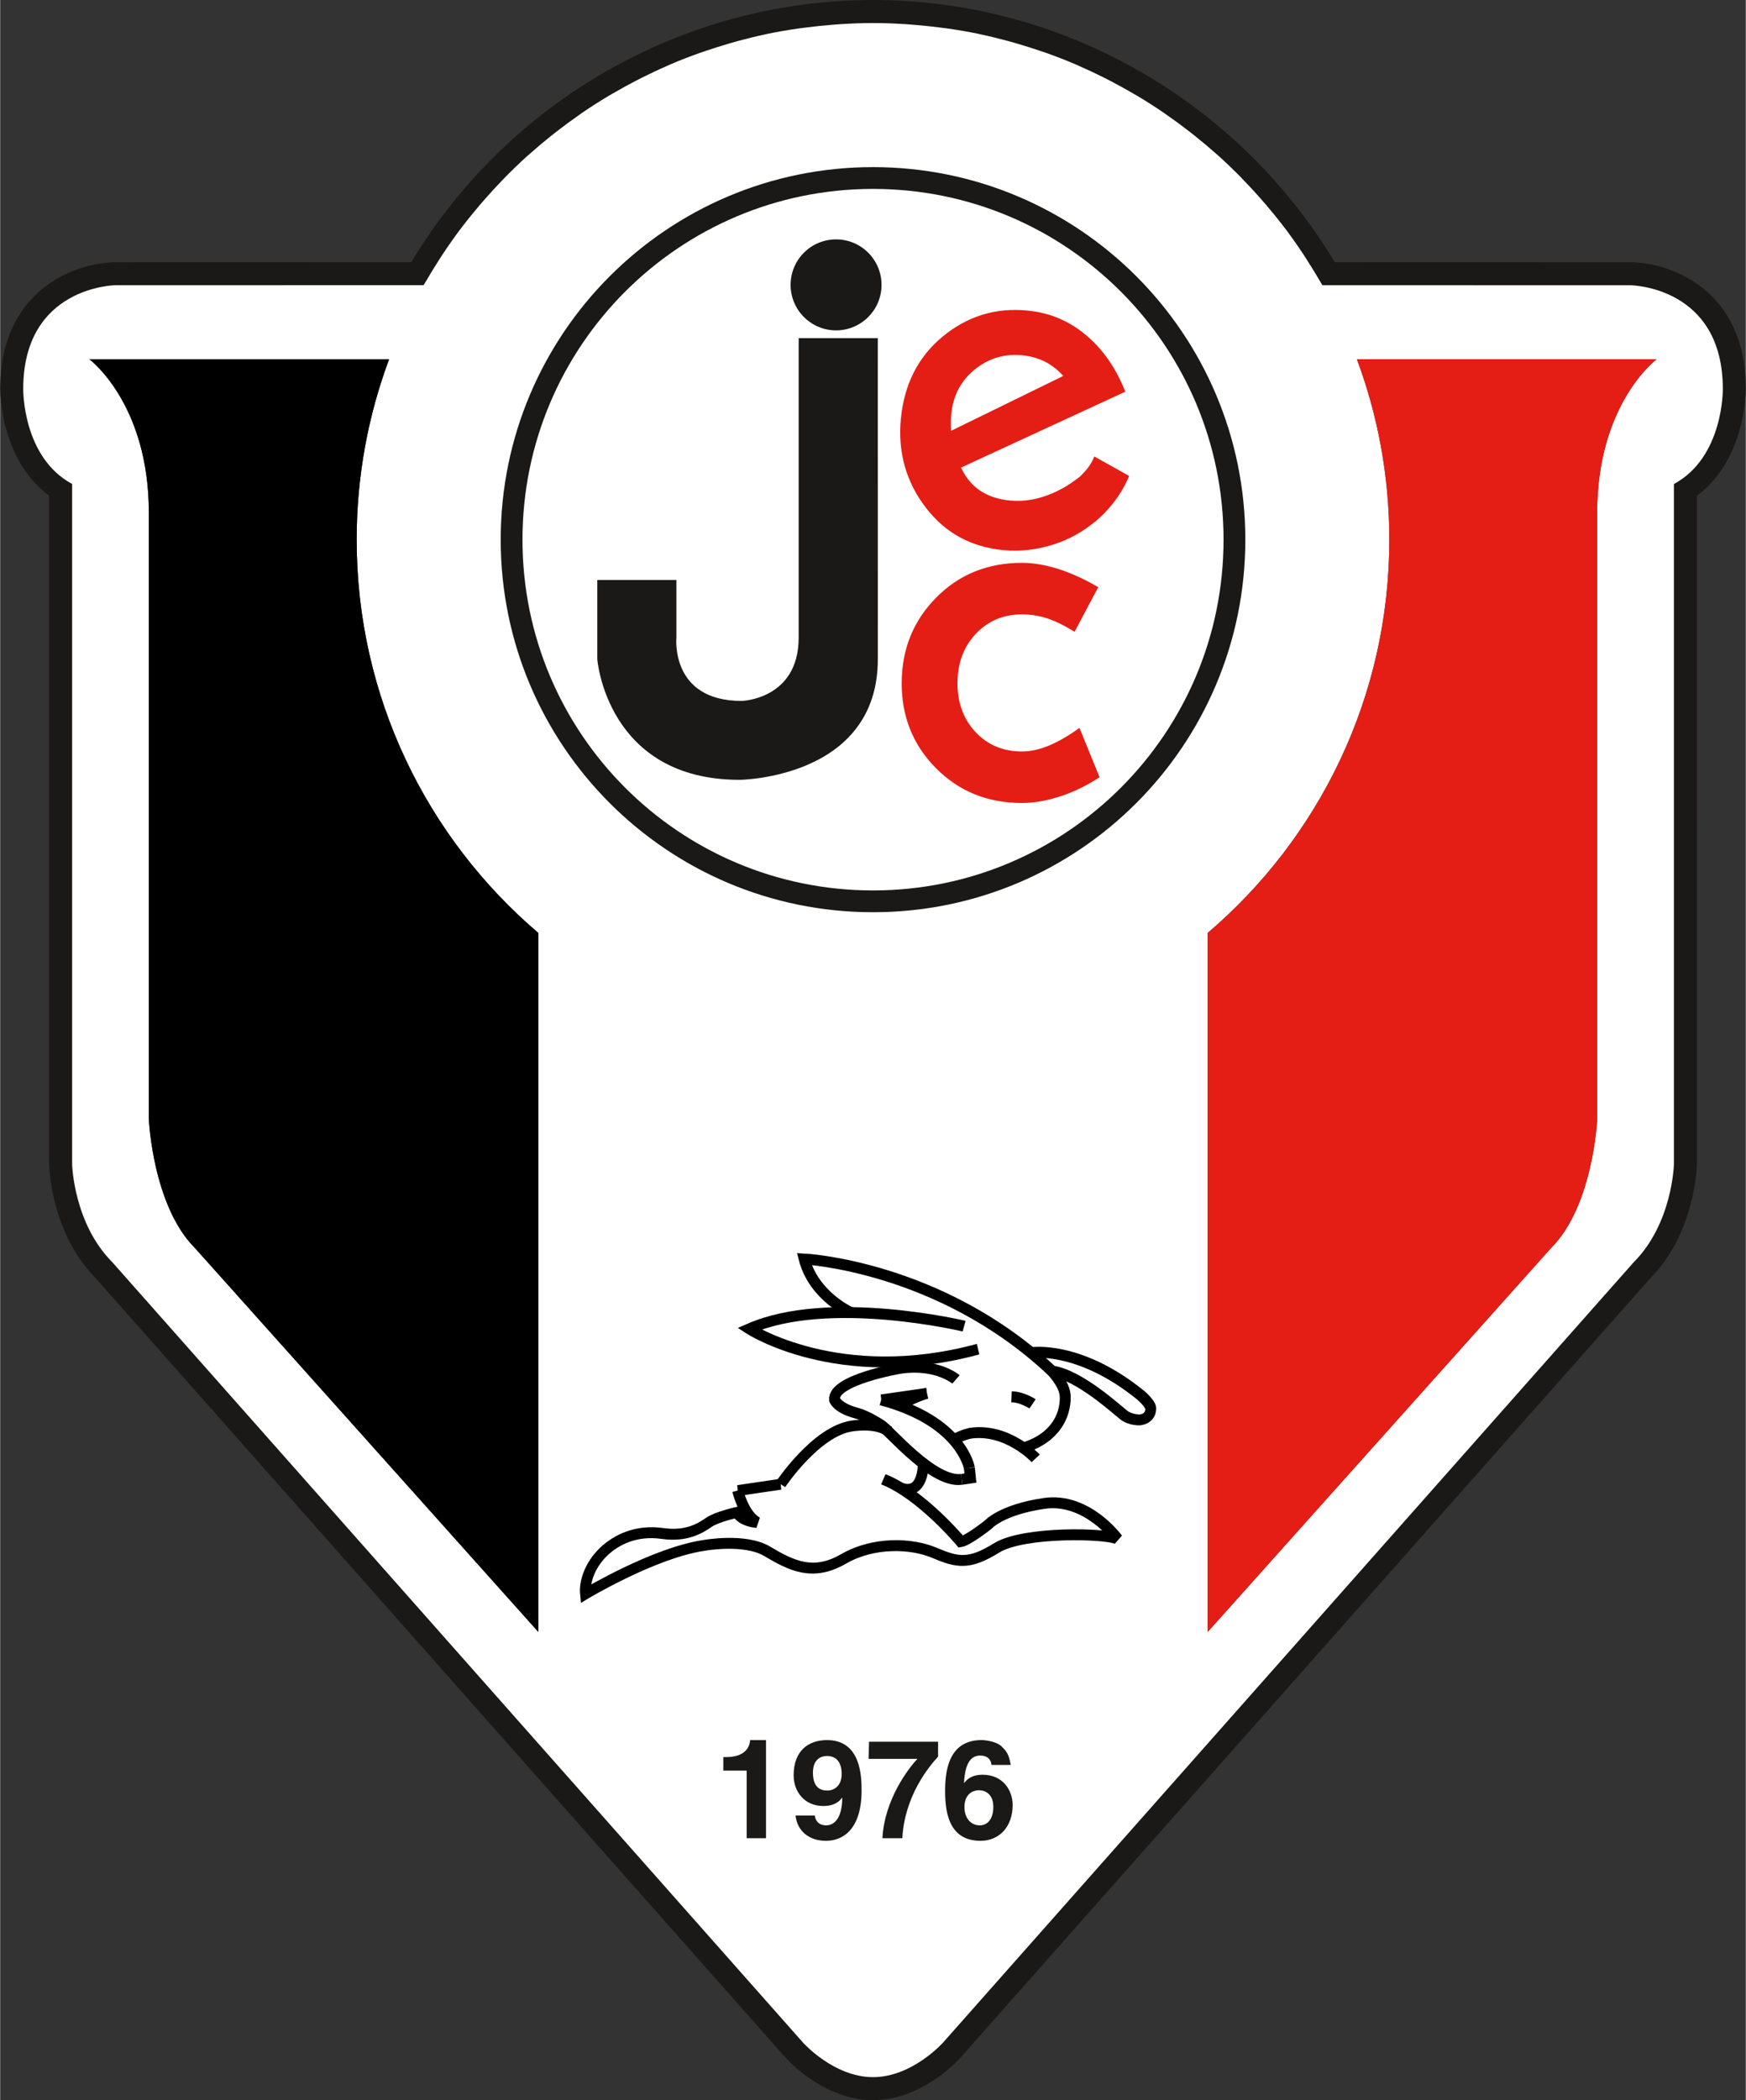 <?xml version="1.0" encoding="UTF-8" standalone="no"?>
<svg
   version="1.1"
   width="1.603in"
   height="1.927in"
   viewBox="0 0 115.41 138.766"
   id="svg108"
   sodipodi:docname="joinville.cdr"
   xmlns:inkscape="http://www.inkscape.org/namespaces/inkscape"
   xmlns:sodipodi="http://sodipodi.sourceforge.net/DTD/sodipodi-0.dtd"
   xmlns="http://www.w3.org/2000/svg"
   xmlns:svg="http://www.w3.org/2000/svg">
  <rect x="0" y="0" width="115.41" height="138.766" fill="#333333" stroke="none"/>
  <defs
     id="defs108" />
  <sodipodi:namedview
     id="namedview108"
     pagecolor="#ffffff"
     bordercolor="#000000"
     borderopacity="0.25"
     inkscape:showpageshadow="2"
     inkscape:pageopacity="0.0"
     inkscape:pagecheckerboard="0"
     inkscape:deskcolor="#d1d1d1"
     inkscape:document-units="in" />
  <g
     id="Layer1003"
     transform="translate(-50.295,-38.617)">
    <path
       d="m 77.471,55.938 c -1.502,8e-4 -19.567,0.005 -19.567,0.005 -2.643,0.03 -7.609,1.819 -7.609,8.38 0,0.007 0,0.019 0,0.036 0,0.469 0.13,4.7 3.234,7.016 0,1.504 0,44.18 0,44.18 0.005,0.222 0.145,4.58 3.109,7.544 l -0.063,-0.067 45.657,51.554 c 0.103,0.116 2.523,2.796 5.769,2.796 3.245,0 5.665,-2.68 5.766,-2.793 l 45.658,-51.556 -0.063,0.067 c 2.965,-2.964 3.104,-7.323 3.108,-7.507 0,0 8e-4,-42.713 8e-4,-44.217 3.102,-2.315 3.234,-6.545 3.234,-7.035 0,-0.019 0,-0.039 0,-0.039 0,-6.539 -4.966,-8.329 -7.592,-8.358 0,0 -18.081,-0.004 -19.584,-0.005 -6.439,-10.689 -18.026,-17.322 -30.528,-17.322 -12.503,0 -24.091,6.633 -30.529,17.322 z m 27.033,116.624 -45.681,-51.581 -0.033,-0.033 c -2.089,-2.09 -2.217,-5.401 -2.218,-5.434 l 7e-4,-45.826 -0.8,-0.431 c -2.426,-1.306 -2.434,-4.882 -2.434,-4.919 0,-4.982 3.826,-5.332 4.594,-5.351 L 79.173,58.982 79.61,58.211 c 5.793,-10.209 16.671,-16.55 28.39,-16.55 11.719,0 22.597,6.342 28.39,16.55 l 0.437,0.771 21.268,0.006 c 0.74,0.019 4.566,0.369 4.566,5.336 0,0 0,8e-4 0,0.002 0,0.107 -0.027,3.636 -2.434,4.932 l -0.8,0.431 v 45.868 c -8e-4,0 -0.131,3.305 -2.217,5.392 l -0.033,0.033 -45.687,51.588 c -0.01,0.01 -1.624,1.77 -3.49,1.77 -1.866,0 -3.481,-1.76 -3.496,-1.777 z"
       style="fill:#1b1918;fill-rule:evenodd"
       id="path10" />
    <path
       d="m 158.095,57.466 -20.382,-0.005 c -0.051,-0.091 -0.111,-0.176 -0.163,-0.267 -0.271,-0.466 -0.551,-0.924 -0.841,-1.376 -0.081,-0.125 -0.159,-0.252 -0.241,-0.376 -0.378,-0.57 -0.771,-1.131 -1.181,-1.677 -0.022,-0.029 -0.045,-0.057 -0.067,-0.086 -0.386,-0.509 -0.788,-1.005 -1.202,-1.491 -0.102,-0.12 -0.204,-0.238 -0.308,-0.355 -0.378,-0.432 -0.766,-0.856 -1.165,-1.268 -0.076,-0.079 -0.149,-0.16 -0.227,-0.238 -0.485,-0.493 -0.984,-0.972 -1.498,-1.434 -0.048,-0.042 -0.097,-0.083 -0.144,-0.125 -0.459,-0.408 -0.93,-0.803 -1.411,-1.186 -0.12,-0.095 -0.241,-0.19 -0.363,-0.285 -0.471,-0.366 -0.951,-0.719 -1.442,-1.06 -0.07,-0.049 -0.139,-0.101 -0.209,-0.149 -0.57,-0.39 -1.153,-0.762 -1.746,-1.118 -0.091,-0.054 -0.184,-0.105 -0.275,-0.158 -0.498,-0.292 -1.004,-0.571 -1.517,-0.838 -0.148,-0.077 -0.297,-0.154 -0.446,-0.229 -0.545,-0.273 -1.097,-0.533 -1.658,-0.777 -0.067,-0.029 -0.132,-0.062 -0.2,-0.091 -0.632,-0.27 -1.274,-0.519 -1.924,-0.751 -0.143,-0.051 -0.288,-0.097 -0.431,-0.146 -0.513,-0.176 -1.032,-0.34 -1.557,-0.491 -0.181,-0.052 -0.36,-0.105 -0.542,-0.154 -0.609,-0.166 -1.225,-0.317 -1.847,-0.449 -0.056,-0.012 -0.112,-0.028 -0.169,-0.039 -0.676,-0.14 -1.361,-0.254 -2.05,-0.353 -0.188,-0.027 -0.378,-0.048 -0.566,-0.072 -0.525,-0.066 -1.053,-0.12 -1.585,-0.163 -0.203,-0.016 -0.405,-0.034 -0.609,-0.047 -0.705,-0.043 -1.414,-0.073 -2.13,-0.073 -0.716,0 -1.425,0.03 -2.131,0.073 -0.204,0.013 -0.406,0.03 -0.609,0.047 -0.532,0.042 -1.06,0.097 -1.584,0.163 -0.189,0.024 -0.378,0.045 -0.566,0.072 -0.69,0.099 -1.374,0.213 -2.05,0.353 -0.057,0.012 -0.113,0.028 -0.17,0.039 -0.622,0.132 -1.236,0.283 -1.845,0.448 -0.182,0.05 -0.362,0.102 -0.543,0.155 -0.523,0.151 -1.042,0.315 -1.555,0.49 -0.143,0.05 -0.289,0.095 -0.432,0.146 -0.649,0.233 -1.292,0.482 -1.922,0.751 -0.068,0.029 -0.135,0.062 -0.204,0.092 -0.559,0.244 -1.11,0.503 -1.653,0.775 -0.15,0.076 -0.299,0.152 -0.449,0.23 -0.512,0.267 -1.017,0.545 -1.513,0.835 -0.092,0.054 -0.187,0.105 -0.279,0.16 -0.593,0.355 -1.174,0.728 -1.743,1.116 -0.073,0.051 -0.143,0.103 -0.215,0.154 -0.487,0.34 -0.966,0.692 -1.434,1.055 -0.123,0.096 -0.246,0.193 -0.368,0.289 -0.478,0.381 -0.947,0.774 -1.403,1.18 -0.05,0.044 -0.101,0.085 -0.15,0.129 -0.513,0.462 -1.011,0.94 -1.496,1.432 -0.079,0.08 -0.154,0.163 -0.232,0.243 -0.397,0.411 -0.782,0.832 -1.158,1.262 -0.105,0.12 -0.21,0.239 -0.313,0.36 -0.411,0.485 -0.812,0.978 -1.196,1.485 -0.023,0.03 -0.048,0.06 -0.071,0.091 -0.411,0.545 -0.802,1.105 -1.18,1.674 -0.083,0.126 -0.162,0.254 -0.244,0.381 -0.29,0.45 -0.57,0.908 -0.839,1.373 -0.053,0.09 -0.111,0.176 -0.164,0.267 l -20.382,0.005 c 0,0 -6.088,0.069 -6.088,6.858 0,0 -0.063,4.498 3.234,6.273 v 44.959 c 0,0 0.095,3.9 2.663,6.468 l 45.657,51.554 c 0,0 2.029,2.283 4.63,2.283 2.599,0 4.629,-2.283 4.629,-2.283 l 45.657,-51.554 c 2.568,-2.568 2.663,-6.468 2.663,-6.468 V 70.597 c 3.297,-1.775 3.234,-6.273 3.234,-6.273 0,-6.789 -6.088,-6.858 -6.088,-6.858 z M 85.869,146.438 63.168,121.073 c -2.79,-2.79 -3.044,-8.497 -3.044,-8.497 V 72.499 c 0,-7.229 -3.932,-10.146 -3.932,-10.146 h 19.815 c -1.384,3.712 -2.144,7.728 -2.144,11.922 0,10.407 4.662,19.719 12.006,25.98 z m 70.007,-73.939 v 40.077 c 0,0 -0.253,5.707 -3.044,8.497 l -22.701,25.365 v -46.183 c 7.343,-6.261 12.006,-15.573 12.006,-25.98 0,-4.194 -0.76,-8.21 -2.144,-11.922 h 19.815 c 0,0 -3.932,2.917 -3.932,10.146 z"
       style="fill:#ffffff;fill-rule:evenodd"
       id="path11" />
    <path
       d="m 125.23,44.81 c 0.091,0.053 0.184,0.103 0.275,0.158 -0.091,-0.054 -0.184,-0.105 -0.275,-0.158 z"
       style="fill:#ffffff;fill-rule:evenodd"
       id="path12" />
    <path
       d="m 100.89,40.885 c 0.057,-0.012 0.113,-0.028 0.17,-0.039 -0.057,0.012 -0.113,0.028 -0.17,0.039 z"
       style="fill:#ffffff;fill-rule:evenodd"
       id="path13" />
    <path
       d="m 123.267,43.744 c 0.149,0.075 0.298,0.152 0.446,0.229 -0.149,-0.077 -0.297,-0.154 -0.446,-0.229 z"
       style="fill:#ffffff;fill-rule:evenodd"
       id="path14" />
    <path
       d="m 127.251,46.086 c 0.071,0.048 0.14,0.1 0.209,0.149 -0.071,-0.049 -0.139,-0.101 -0.209,-0.149 z"
       style="fill:#ffffff;fill-rule:evenodd"
       id="path15" />
    <path
       d="m 128.903,47.296 c 0.122,0.094 0.242,0.19 0.363,0.285 -0.12,-0.096 -0.241,-0.19 -0.363,-0.285 z"
       style="fill:#ffffff;fill-rule:evenodd"
       id="path16" />
    <path
       d="m 96.514,42.125 c 0.143,-0.051 0.289,-0.097 0.432,-0.146 -0.143,0.05 -0.289,0.095 -0.432,0.146 z"
       style="fill:#ffffff;fill-rule:evenodd"
       id="path17" />
    <path
       d="m 98.502,41.488 c 0.181,-0.052 0.361,-0.105 0.543,-0.155 -0.182,0.05 -0.362,0.102 -0.543,0.155 z"
       style="fill:#ffffff;fill-rule:evenodd"
       id="path18" />
    <path
       d="m 105.261,40.258 c 0.203,-0.016 0.406,-0.034 0.609,-0.047 -0.204,0.013 -0.406,0.03 -0.609,0.047 z"
       style="fill:#ffffff;fill-rule:evenodd"
       id="path19" />
    <path
       d="m 116.956,41.334 c 0.181,0.049 0.361,0.102 0.542,0.154 -0.181,-0.053 -0.36,-0.105 -0.542,-0.154 z"
       style="fill:#ffffff;fill-rule:evenodd"
       id="path20" />
    <path
       d="m 110.13,40.211 c 0.204,0.013 0.406,0.03 0.609,0.047 -0.203,-0.016 -0.405,-0.034 -0.609,-0.047 z"
       style="fill:#ffffff;fill-rule:evenodd"
       id="path21" />
    <path
       d="m 112.325,40.421 c 0.188,0.024 0.378,0.045 0.566,0.072 -0.188,-0.028 -0.378,-0.048 -0.566,-0.072 z"
       style="fill:#ffffff;fill-rule:evenodd"
       id="path22" />
    <path
       d="m 119.054,41.979 c 0.143,0.049 0.288,0.094 0.431,0.146 -0.143,-0.051 -0.288,-0.097 -0.431,-0.146 z"
       style="fill:#ffffff;fill-rule:evenodd"
       id="path23" />
    <path
       d="m 103.11,40.493 c 0.188,-0.027 0.378,-0.048 0.566,-0.072 -0.189,0.024 -0.378,0.045 -0.566,0.072 z"
       style="fill:#ffffff;fill-rule:evenodd"
       id="path24" />
    <path
       d="m 121.409,42.876 c 0.068,0.029 0.133,0.062 0.2,0.091 -0.067,-0.029 -0.132,-0.062 -0.2,-0.091 z"
       style="fill:#ffffff;fill-rule:evenodd"
       id="path25" />
    <path
       d="m 94.388,42.968 c 0.068,-0.03 0.135,-0.063 0.204,-0.092 -0.068,0.029 -0.135,0.062 -0.204,0.092 z"
       style="fill:#ffffff;fill-rule:evenodd"
       id="path26" />
    <path
       d="m 83.452,50.567 c 0.078,-0.08 0.153,-0.163 0.232,-0.243 -0.079,0.08 -0.154,0.163 -0.232,0.243 z"
       style="fill:#ffffff;fill-rule:evenodd"
       id="path27" />
    <path
       d="m 81.981,52.19 c 0.103,-0.121 0.208,-0.241 0.313,-0.36 -0.105,0.12 -0.21,0.239 -0.313,0.36 z"
       style="fill:#ffffff;fill-rule:evenodd"
       id="path28" />
    <path
       d="m 85.18,48.892 c 0.049,-0.044 0.1,-0.086 0.15,-0.129 -0.05,0.044 -0.101,0.085 -0.15,0.129 z"
       style="fill:#ffffff;fill-rule:evenodd"
       id="path29" />
    <path
       d="m 80.713,53.766 c 0.023,-0.031 0.048,-0.061 0.071,-0.091 -0.023,0.03 -0.048,0.06 -0.071,0.091 z"
       style="fill:#ffffff;fill-rule:evenodd"
       id="path30" />
    <path
       d="m 130.676,48.767 c 0.048,0.042 0.097,0.083 0.144,0.125 -0.048,-0.042 -0.097,-0.083 -0.144,-0.125 z"
       style="fill:#ffffff;fill-rule:evenodd"
       id="path31" />
    <path
       d="m 136.468,55.441 c 0.083,0.124 0.161,0.251 0.241,0.376 -0.081,-0.125 -0.159,-0.252 -0.241,-0.376 z"
       style="fill:#ffffff;fill-rule:evenodd"
       id="path32" />
    <path
       d="m 79.289,55.82 c 0.082,-0.126 0.161,-0.255 0.244,-0.381 -0.083,0.126 -0.162,0.253 -0.244,0.381 z"
       style="fill:#ffffff;fill-rule:evenodd"
       id="path33" />
    <path
       d="m 114.94,40.846 c 0.057,0.012 0.112,0.028 0.169,0.039 -0.056,-0.012 -0.112,-0.028 -0.169,-0.039 z"
       style="fill:#ffffff;fill-rule:evenodd"
       id="path34" />
    <path
       d="m 132.318,50.326 c 0.077,0.078 0.151,0.159 0.227,0.238 -0.076,-0.079 -0.149,-0.16 -0.227,-0.238 z"
       style="fill:#ffffff;fill-rule:evenodd"
       id="path35" />
    <path
       d="m 90.494,44.969 c 0.092,-0.055 0.187,-0.106 0.279,-0.16 -0.092,0.054 -0.187,0.105 -0.279,0.16 z"
       style="fill:#ffffff;fill-rule:evenodd"
       id="path36" />
    <path
       d="m 92.286,43.973 c 0.149,-0.077 0.299,-0.154 0.449,-0.23 -0.15,0.076 -0.299,0.152 -0.449,0.23 z"
       style="fill:#ffffff;fill-rule:evenodd"
       id="path37" />
    <path
       d="m 135.22,53.679 c 0.022,0.029 0.045,0.057 0.067,0.086 -0.022,-0.029 -0.045,-0.057 -0.067,-0.086 z"
       style="fill:#ffffff;fill-rule:evenodd"
       id="path38" />
    <path
       d="m 133.71,51.832 c 0.103,0.117 0.206,0.236 0.308,0.355 -0.102,-0.12 -0.204,-0.237 -0.308,-0.355 z"
       style="fill:#ffffff;fill-rule:evenodd"
       id="path39" />
    <path
       d="m 86.733,47.583 c 0.122,-0.097 0.244,-0.193 0.368,-0.289 -0.123,0.096 -0.246,0.192 -0.368,0.289 z"
       style="fill:#ffffff;fill-rule:evenodd"
       id="path40" />
    <path
       d="m 88.535,46.239 c 0.072,-0.051 0.143,-0.103 0.215,-0.154 -0.073,0.051 -0.143,0.103 -0.215,0.154 z"
       style="fill:#ffffff;fill-rule:evenodd"
       id="path41" />
    <path
       d="m 73.864,74.275 c 0,-4.194 0.76,-8.21 2.144,-11.922 H 56.192 c 0,0 3.932,2.917 3.932,10.146 v 40.077 c 0,0 0.253,5.707 3.044,8.497 l 22.701,25.365 V 100.255 C 78.526,93.995 73.864,84.682 73.864,74.275 Z"
       style="fill:#000000;fill-rule:evenodd"
       id="path42" />
    <path
       d="m 130.131,100.255 v 46.183 l 22.701,-25.365 c 2.791,-2.79 3.044,-8.497 3.044,-8.497 V 72.499 c 0,-7.229 3.932,-10.146 3.932,-10.146 h -19.815 c 1.384,3.712 2.144,7.728 2.144,11.922 0,10.407 -4.662,19.719 -12.006,25.98 z"
       style="fill:#e41e15;fill-rule:evenodd"
       id="path43" />
    <path
       d="m 134.017,52.187 c 0.414,0.487 0.816,0.982 1.202,1.491 -0.386,-0.509 -0.788,-1.005 -1.202,-1.491 z"
       style="fill:#ffffff;fill-rule:evenodd"
       id="path44" />
    <path
       d="m 87.101,47.294 c 0.468,-0.363 0.947,-0.716 1.434,-1.055 -0.488,0.34 -0.965,0.692 -1.434,1.055 z"
       style="fill:#ffffff;fill-rule:evenodd"
       id="path45" />
    <path
       d="m 88.75,46.085 c 0.569,-0.389 1.15,-0.761 1.743,-1.116 -0.593,0.355 -1.174,0.728 -1.743,1.116 z"
       style="fill:#ffffff;fill-rule:evenodd"
       id="path46" />
    <path
       d="m 90.773,44.808 c 0.496,-0.291 1.001,-0.569 1.513,-0.835 -0.512,0.267 -1.017,0.545 -1.513,0.835 z"
       style="fill:#ffffff;fill-rule:evenodd"
       id="path47" />
    <path
       d="m 135.287,53.764 c 0.411,0.546 0.803,1.107 1.181,1.677 -0.378,-0.571 -0.771,-1.131 -1.181,-1.677 z"
       style="fill:#ffffff;fill-rule:evenodd"
       id="path48" />
    <path
       d="m 130.82,48.892 c 0.514,0.462 1.013,0.942 1.498,1.434 -0.485,-0.493 -0.984,-0.972 -1.498,-1.434 z"
       style="fill:#ffffff;fill-rule:evenodd"
       id="path49" />
    <path
       d="m 132.544,50.564 c 0.399,0.412 0.787,0.836 1.165,1.268 -0.378,-0.433 -0.766,-0.856 -1.165,-1.268 z"
       style="fill:#ffffff;fill-rule:evenodd"
       id="path50" />
    <path
       d="m 80.784,53.674 c 0.384,-0.507 0.785,-1 1.196,-1.485 -0.411,0.485 -0.812,0.978 -1.196,1.485 z"
       style="fill:#ffffff;fill-rule:evenodd"
       id="path51" />
    <path
       d="m 85.33,48.763 c 0.456,-0.406 0.925,-0.799 1.403,-1.18 -0.479,0.381 -0.947,0.774 -1.403,1.18 z"
       style="fill:#ffffff;fill-rule:evenodd"
       id="path52" />
    <path
       d="m 92.735,43.743 c 0.543,-0.272 1.095,-0.531 1.653,-0.775 -0.56,0.243 -1.11,0.503 -1.653,0.775 z"
       style="fill:#ffffff;fill-rule:evenodd"
       id="path53" />
    <path
       d="m 78.45,57.194 c 0.269,-0.465 0.549,-0.923 0.839,-1.373 -0.29,0.45 -0.57,0.908 -0.839,1.373 z"
       style="fill:#ffffff;fill-rule:evenodd"
       id="path54" />
    <path
       d="m 79.533,55.44 c 0.378,-0.569 0.769,-1.129 1.18,-1.674 -0.41,0.545 -0.802,1.105 -1.18,1.674 z"
       style="fill:#ffffff;fill-rule:evenodd"
       id="path55" />
    <path
       d="m 136.71,55.817 c 0.29,0.452 0.571,0.91 0.841,1.376 -0.27,-0.466 -0.551,-0.924 -0.841,-1.376 z"
       style="fill:#ffffff;fill-rule:evenodd"
       id="path56" />
    <path
       d="m 82.293,51.829 c 0.376,-0.43 0.762,-0.851 1.158,-1.262 -0.397,0.411 -0.782,0.832 -1.158,1.262 z"
       style="fill:#ffffff;fill-rule:evenodd"
       id="path57" />
    <path
       d="m 83.684,50.324 c 0.485,-0.492 0.983,-0.97 1.496,-1.432 -0.513,0.462 -1.011,0.94 -1.496,1.432 z"
       style="fill:#ffffff;fill-rule:evenodd"
       id="path58" />
    <path
       d="m 105.87,40.211 c 0.705,-0.043 1.414,-0.073 2.131,-0.073 -0.716,0 -1.425,0.03 -2.131,0.073 z"
       style="fill:#ffffff;fill-rule:evenodd"
       id="path59" />
    <path
       d="m 119.485,42.125 c 0.65,0.233 1.292,0.482 1.924,0.751 -0.632,-0.27 -1.274,-0.519 -1.924,-0.751 z"
       style="fill:#ffffff;fill-rule:evenodd"
       id="path60" />
    <path
       d="m 112.89,40.493 c 0.69,0.099 1.374,0.213 2.05,0.353 -0.676,-0.14 -1.361,-0.254 -2.05,-0.353 z"
       style="fill:#ffffff;fill-rule:evenodd"
       id="path61" />
    <path
       d="m 103.676,40.421 c 0.525,-0.066 1.052,-0.12 1.584,-0.163 -0.532,0.042 -1.06,0.097 -1.584,0.163 z"
       style="fill:#ffffff;fill-rule:evenodd"
       id="path62" />
    <path
       d="m 108.001,40.139 c 0.716,0 1.425,0.03 2.13,0.073 -0.705,-0.043 -1.414,-0.073 -2.13,-0.073 z"
       style="fill:#ffffff;fill-rule:evenodd"
       id="path63" />
    <path
       d="m 121.609,42.967 c 0.561,0.244 1.113,0.505 1.658,0.777 -0.545,-0.273 -1.097,-0.533 -1.658,-0.777 z"
       style="fill:#ffffff;fill-rule:evenodd"
       id="path64" />
    <path
       d="m 110.74,40.258 c 0.532,0.042 1.06,0.097 1.585,0.163 -0.525,-0.066 -1.053,-0.12 -1.585,-0.163 z"
       style="fill:#ffffff;fill-rule:evenodd"
       id="path65" />
    <path
       d="m 117.497,41.488 c 0.525,0.151 1.043,0.315 1.557,0.491 -0.513,-0.176 -1.032,-0.34 -1.557,-0.491 z"
       style="fill:#ffffff;fill-rule:evenodd"
       id="path66" />
    <path
       d="m 129.265,47.581 c 0.48,0.383 0.951,0.778 1.411,1.186 -0.459,-0.408 -0.93,-0.803 -1.411,-1.186 z"
       style="fill:#ffffff;fill-rule:evenodd"
       id="path67" />
    <path
       d="m 127.461,46.236 c 0.49,0.341 0.971,0.695 1.442,1.06 -0.471,-0.366 -0.951,-0.719 -1.442,-1.06 z"
       style="fill:#ffffff;fill-rule:evenodd"
       id="path68" />
    <path
       d="m 125.505,44.968 c 0.594,0.356 1.176,0.728 1.746,1.118 -0.57,-0.39 -1.153,-0.762 -1.746,-1.118 z"
       style="fill:#ffffff;fill-rule:evenodd"
       id="path69" />
    <path
       d="m 101.061,40.846 c 0.675,-0.14 1.36,-0.254 2.05,-0.353 -0.69,0.099 -1.374,0.213 -2.05,0.353 z"
       style="fill:#ffffff;fill-rule:evenodd"
       id="path70" />
    <path
       d="m 96.947,41.978 c 0.513,-0.175 1.032,-0.339 1.555,-0.49 -0.524,0.151 -1.042,0.315 -1.555,0.49 z"
       style="fill:#ffffff;fill-rule:evenodd"
       id="path71" />
    <path
       d="m 94.592,42.876 c 0.631,-0.27 1.273,-0.519 1.922,-0.751 -0.649,0.233 -1.292,0.482 -1.922,0.751 z"
       style="fill:#ffffff;fill-rule:evenodd"
       id="path72" />
    <path
       d="m 115.109,40.885 c 0.622,0.132 1.237,0.283 1.847,0.449 -0.609,-0.166 -1.225,-0.317 -1.847,-0.449 z"
       style="fill:#ffffff;fill-rule:evenodd"
       id="path73" />
    <path
       d="m 123.713,43.973 c 0.513,0.267 1.02,0.545 1.517,0.838 -0.498,-0.292 -1.004,-0.571 -1.517,-0.838 z"
       style="fill:#ffffff;fill-rule:evenodd"
       id="path74" />
    <path
       d="m 99.045,41.334 c 0.609,-0.165 1.223,-0.316 1.845,-0.448 -0.622,0.132 -1.236,0.283 -1.845,0.448 z"
       style="fill:#ffffff;fill-rule:evenodd"
       id="path75" />
    <path
       d="m 131.896,74.275 c 0,13.197 -10.698,23.895 -23.895,23.895 -13.198,0 -23.895,-10.699 -23.895,-23.895 0,-13.197 10.698,-23.896 23.895,-23.896 13.197,0 23.895,10.698 23.895,23.896 z"
       style="display:inline;fill:none;stroke:#1b1918;stroke-width:1.44;stroke-linecap:butt;stroke-linejoin:miter;stroke-dasharray:none"
       id="path76" />
    <path
       d="m 98.104,154.712 h 0.183 c 1.233,0 1.561,-0.639 1.589,-1.123 h 1.05 v 6.483 h -1.278 v -4.465 h -1.544 z"
       style="fill:#1b1918;fill-rule:evenodd"
       id="path87" />
    <path
       d="m 104.03,155.734 c 0,-0.931 0.594,-1.095 0.922,-1.095 0.658,0 0.977,0.456 0.977,1.196 0,0.768 -0.493,1.087 -0.941,1.087 -0.484,0 -0.959,-0.21 -0.959,-1.188 z m -1.15,2.84 c 0.109,1.031 0.904,1.671 2.009,1.671 1.169,0 2.356,-0.812 2.356,-3.323 0,-0.913 -0.036,-3.333 -2.283,-3.333 -1.269,0 -2.209,0.739 -2.209,2.328 0,1.086 0.721,2.027 1.963,2.027 0.438,0 0.94,-0.11 1.232,-0.548 l 0.019,0.018 c -0.009,1.361 -0.539,1.808 -1.069,1.808 -0.393,0 -0.675,-0.192 -0.748,-0.639 v -0.009 z"
       style="fill:#1b1918;fill-rule:evenodd"
       id="path88" />
    <path
       d="m 112.303,154.684 c -0.621,0.675 -2.21,2.593 -2.365,5.388 h -1.315 c 0.137,-2.594 1.762,-4.657 2.31,-5.241 h -3.223 l 0.028,-1.133 h 4.566 z"
       style="fill:#1b1918;fill-rule:evenodd"
       id="path89" />
    <path
       d="m 115.955,157.989 c 0,0.877 -0.43,1.233 -0.895,1.233 -0.612,0 -1.014,-0.502 -1.014,-1.205 0,-0.812 0.493,-1.114 0.976,-1.114 0.402,0 0.932,0.265 0.932,1.086 z m 1.15,-2.758 c -0.119,-0.684 -0.247,-0.876 -0.603,-1.223 -0.32,-0.32 -1.059,-0.42 -1.324,-0.42 -2.246,0 -2.411,2.164 -2.411,3.397 0,1.616 0.383,3.259 2.347,3.259 1.251,0 2.119,-0.949 2.119,-2.365 0,-0.968 -0.639,-2 -1.981,-2 -0.722,0 -1.041,0.301 -1.215,0.539 l -0.018,-0.019 c 0.045,-0.84 0.237,-1.789 1.068,-1.789 0.475,0 0.713,0.256 0.749,0.621 z"
       style="fill:#1b1918;fill-rule:evenodd"
       id="path90" />
    <g
       id="Layer1005">
      <path
         d="m 122.583,68.63 c -0.242,0.582 -0.429,0.858 -0.962,1.39 -0.774,0.615 -1.569,1.052 -2.384,1.312 -0.815,0.261 -1.616,0.335 -2.405,0.224 -0.675,-0.095 -1.248,-0.305 -1.722,-0.629 -0.473,-0.325 -0.857,-0.78 -1.15,-1.364 l 10.852,-5.012 c -0.591,-1.545 -1.431,-2.794 -2.519,-3.751 -1.089,-0.955 -2.324,-1.53 -3.703,-1.724 -2.157,-0.303 -4.085,0.192 -5.784,1.485 -1.698,1.294 -2.703,3.047 -3.014,5.263 -0.32,2.28 0.141,4.309 1.387,6.086 1.245,1.779 2.925,2.816 5.041,3.114 1.108,0.156 2.212,0.088 3.313,-0.204 1.101,-0.292 2.095,-0.783 2.986,-1.474 0,0 1.71,-1.189 2.546,-3.329 z m -9.325,-2.316 c 0.006,-0.18 0.021,-0.36 0.046,-0.539 0.163,-1.158 0.704,-2.08 1.624,-2.769 0.921,-0.689 1.966,-0.951 3.138,-0.786 0.458,0.065 0.88,0.196 1.268,0.393 0.387,0.197 0.745,0.467 1.073,0.811 l -7.146,3.493 c -0.008,-0.222 -0.009,-0.423 -0.003,-0.604 z"
         style="fill:#e41e15;fill-rule:evenodd;stroke:#ffffff;stroke-width:0.21;stroke-linecap:butt;stroke-linejoin:miter;stroke-dasharray:none"
         id="path91" />
      <path
         d="m 123.031,77.374 -1.663,3.132 c -0.722,-0.447 -1.347,-0.757 -1.876,-0.93 -0.529,-0.172 -1.077,-0.259 -1.644,-0.259 -1.199,0 -2.192,0.418 -2.978,1.253 -0.786,0.835 -1.179,1.896 -1.179,3.18 0,1.285 0.389,2.341 1.17,3.17 0.78,0.829 1.776,1.243 2.988,1.243 0.567,0 1.167,-0.135 1.798,-0.404 0.632,-0.269 1.315,-0.673 2.05,-1.213 l 1.411,3.463 c -0.839,0.564 -1.72,1 -2.643,1.307 -0.923,0.308 -1.797,0.461 -2.622,0.461 -2.284,0 -4.197,-0.771 -5.739,-2.316 -1.542,-1.544 -2.312,-3.441 -2.312,-5.693 0,-2.264 0.768,-4.175 2.303,-5.732 1.535,-1.556 3.452,-2.335 5.749,-2.335 0.774,0 1.597,0.14 2.468,0.418 0.871,0.279 1.778,0.696 2.72,1.254 z"
         style="fill:#e41e15;fill-rule:evenodd;stroke:#ffffff;stroke-width:0.21;stroke-linecap:butt;stroke-linejoin:miter;stroke-dasharray:none"
         id="path92" />
    </g>
    <g
       id="Layer1006">
      <path
         d="m 108.317,60.959 h -5.231 v 19.785 c 0,4.09 -3.772,4.185 -3.772,4.185 -4.735,0 -4.312,-4.185 -4.312,-4.185 v -3.805 h -5.231 v 5.231 c 0,0 0.618,7.972 9.411,7.972 0,0 9.137,-0.077 9.137,-7.972 z"
         style="fill:#1b1918;fill-rule:evenodd"
         id="path93" />
      <path
         d="m 108.564,57.44 c 0,1.66 -1.345,3.006 -3.006,3.006 -1.66,0 -3.006,-1.346 -3.006,-3.006 0,-1.661 1.346,-3.006 3.006,-3.006 1.661,0 3.006,1.345 3.006,3.006 z"
         style="fill:#1b1918;fill-rule:evenodd"
         id="path94" />
    </g>
    <g
       id="Layer1007"
       transform="matrix(-0.995,0.146,0.101,0.99,200.56,-17.419)"
       style="opacity:1;fill:none;stroke:#000000;stroke-width:0.72;stroke-dasharray:none;stroke-opacity:1">
      <path
         d="m 100.201,130.332 c 0,0 8.624,-3.424 14.077,-1.902 0,0 -5.453,4.692 -14.838,3.55"
         style="fill:none;stroke:#000000;stroke-width:0.72;stroke-linecap:butt;stroke-linejoin:miter;stroke-dasharray:none;stroke-opacity:1"
         id="path95" />
      <path
         d="m 101.088,133.756 c 0,0 1.141,-1.268 3.551,-1.268 0,0 4.534,0.095 4.534,1.427 0,0 -0.108,0.541 -1.236,1.046 -0.402,0.18 -0.771,0.359 -1.627,1.067 -0.529,0.437 -3.033,4.354 -4.936,4.354"
         style="fill:none;stroke:#000000;stroke-width:0.72;stroke-linecap:butt;stroke-linejoin:miter;stroke-dasharray:none;stroke-opacity:1"
         id="path96" />
      <path
         d="m 101.373,140.382 h -0.571 v -0.666"
         style="fill:none;stroke:#000000;stroke-width:0.72;stroke-linecap:butt;stroke-linejoin:miter;stroke-dasharray:none;stroke-opacity:1"
         id="path97" />
      <path
         d="m 100.803,139.716 c 0,0 0.18,-3.15 5.316,-5.337"
         style="fill:none;stroke:#000000;stroke-width:0.72;stroke-linecap:butt;stroke-linejoin:miter;stroke-dasharray:none;stroke-opacity:1"
         id="path98" />
      <path
         d="m 106.119,134.379 -3.033,0.011"
         style="fill:none;stroke:#000000;stroke-width:0.72;stroke-linecap:butt;stroke-linejoin:miter;stroke-dasharray:none;stroke-opacity:1"
         id="path99" />
      <path
         d="m 103.085,134.39 c 0,0 1.237,0.19 1.807,0.571"
         style="fill:none;stroke:#000000;stroke-width:0.72;stroke-linecap:butt;stroke-linejoin:miter;stroke-dasharray:none;stroke-opacity:1"
         id="path100" />
      <path
         d="m 107.529,128.347 c 0,0 2.31,-1.44 2.69,-3.976 0,0 -8.878,1.776 -15.472,9.766 0,0 -0.698,0.919 -0.698,1.68 0,0 -0.08,2.585 3.099,3.099"
         style="fill:none;stroke:#000000;stroke-width:0.72;stroke-linecap:butt;stroke-linejoin:miter;stroke-dasharray:none;stroke-opacity:1"
         id="path101" />
      <path
         d="m 96.396,139.716 c 0,0 1.648,-2.283 4.121,-2.283 0,0 0.93,0.07 1.251,0.391"
         style="fill:none;stroke:#000000;stroke-width:0.72;stroke-linecap:butt;stroke-linejoin:miter;stroke-dasharray:none;stroke-opacity:1"
         id="path102" />
      <path
         d="m 95.998,132.722 c 0,0 -3.185,-0.044 -6.895,3.856 0,0 -0.571,0.618 -0.571,0.951 0,0 0,0.666 0.761,0.666 0,0 0.618,-0.048 1.046,-0.475 0.428,-0.428 2.658,-3.078 4.407,-3.583"
         style="fill:none;stroke:#000000;stroke-width:0.72;stroke-linecap:butt;stroke-linejoin:miter;stroke-dasharray:none;stroke-opacity:1"
         id="path103" />
      <path
         d="m 105.848,136.514 c 0.748,-0.747 2.373,-0.698 2.373,-0.698 2.378,0 5.041,3.139 5.041,3.139"
         style="fill:none;stroke:#000000;stroke-width:0.72;stroke-linecap:butt;stroke-linejoin:miter;stroke-dasharray:none;stroke-opacity:1"
         id="path104" />
      <path
         d="m 113.263,138.956 h 2.853"
         style="display:inline;fill:none;stroke:#000000;stroke-width:0.72;stroke-linecap:butt;stroke-linejoin:miter;stroke-dasharray:none;stroke-opacity:1"
         id="path105" />
      <path
         d="m 116.117,138.956 c 0,0 -0.19,1.617 -1.046,2.283 0,0 0.951,-0.19 1.237,-0.856 0,0 1.332,0.095 1.902,0.381 0.571,0.285 1.522,0.761 3.139,0.285 1.617,-0.476 3.018,-0.078 3.995,0.666 0.999,0.761 1.427,1.807 1.427,2.568 0,0 -4.756,-2.045 -8.085,-2.045 0,0 -2.711,-0.095 -4.09,0.999 -1.536,1.219 -2.853,2.093 -4.946,1.237 -2.092,-0.856 -4.566,-0.381 -5.992,0.475 -1.427,0.856 -2.188,1.141 -4.09,0.285 -1.902,-0.856 -7.324,0.095 -7.99,0.571 0,0 1.712,-3.044 4.566,-3.044 2.854,0 3.805,0.856 3.805,0.856 0,0 1.427,0.856 1.902,0.856 0,0 2.283,-3.519 4.661,-4.851"
         style="fill:none;stroke:#000000;stroke-width:0.72;stroke-linecap:butt;stroke-linejoin:miter;stroke-dasharray:none;stroke-opacity:1"
         id="path106" />
      <path
         d="m 103.797,139.002 c 0,0 0.18,2.112 1.637,1.366"
         style="fill:none;stroke:#000000;stroke-width:0.72;stroke-linecap:butt;stroke-linejoin:miter;stroke-dasharray:none;stroke-opacity:1"
         id="path107" />
      <path
         d="m 96.237,136.102 c 0,0 0.666,-0.571 1.332,-0.666"
         style="fill:none;stroke:#000000;stroke-width:0.72;stroke-linecap:butt;stroke-linejoin:miter;stroke-dasharray:none;stroke-opacity:1"
         id="path108" />
    </g>
  </g>
</svg>
